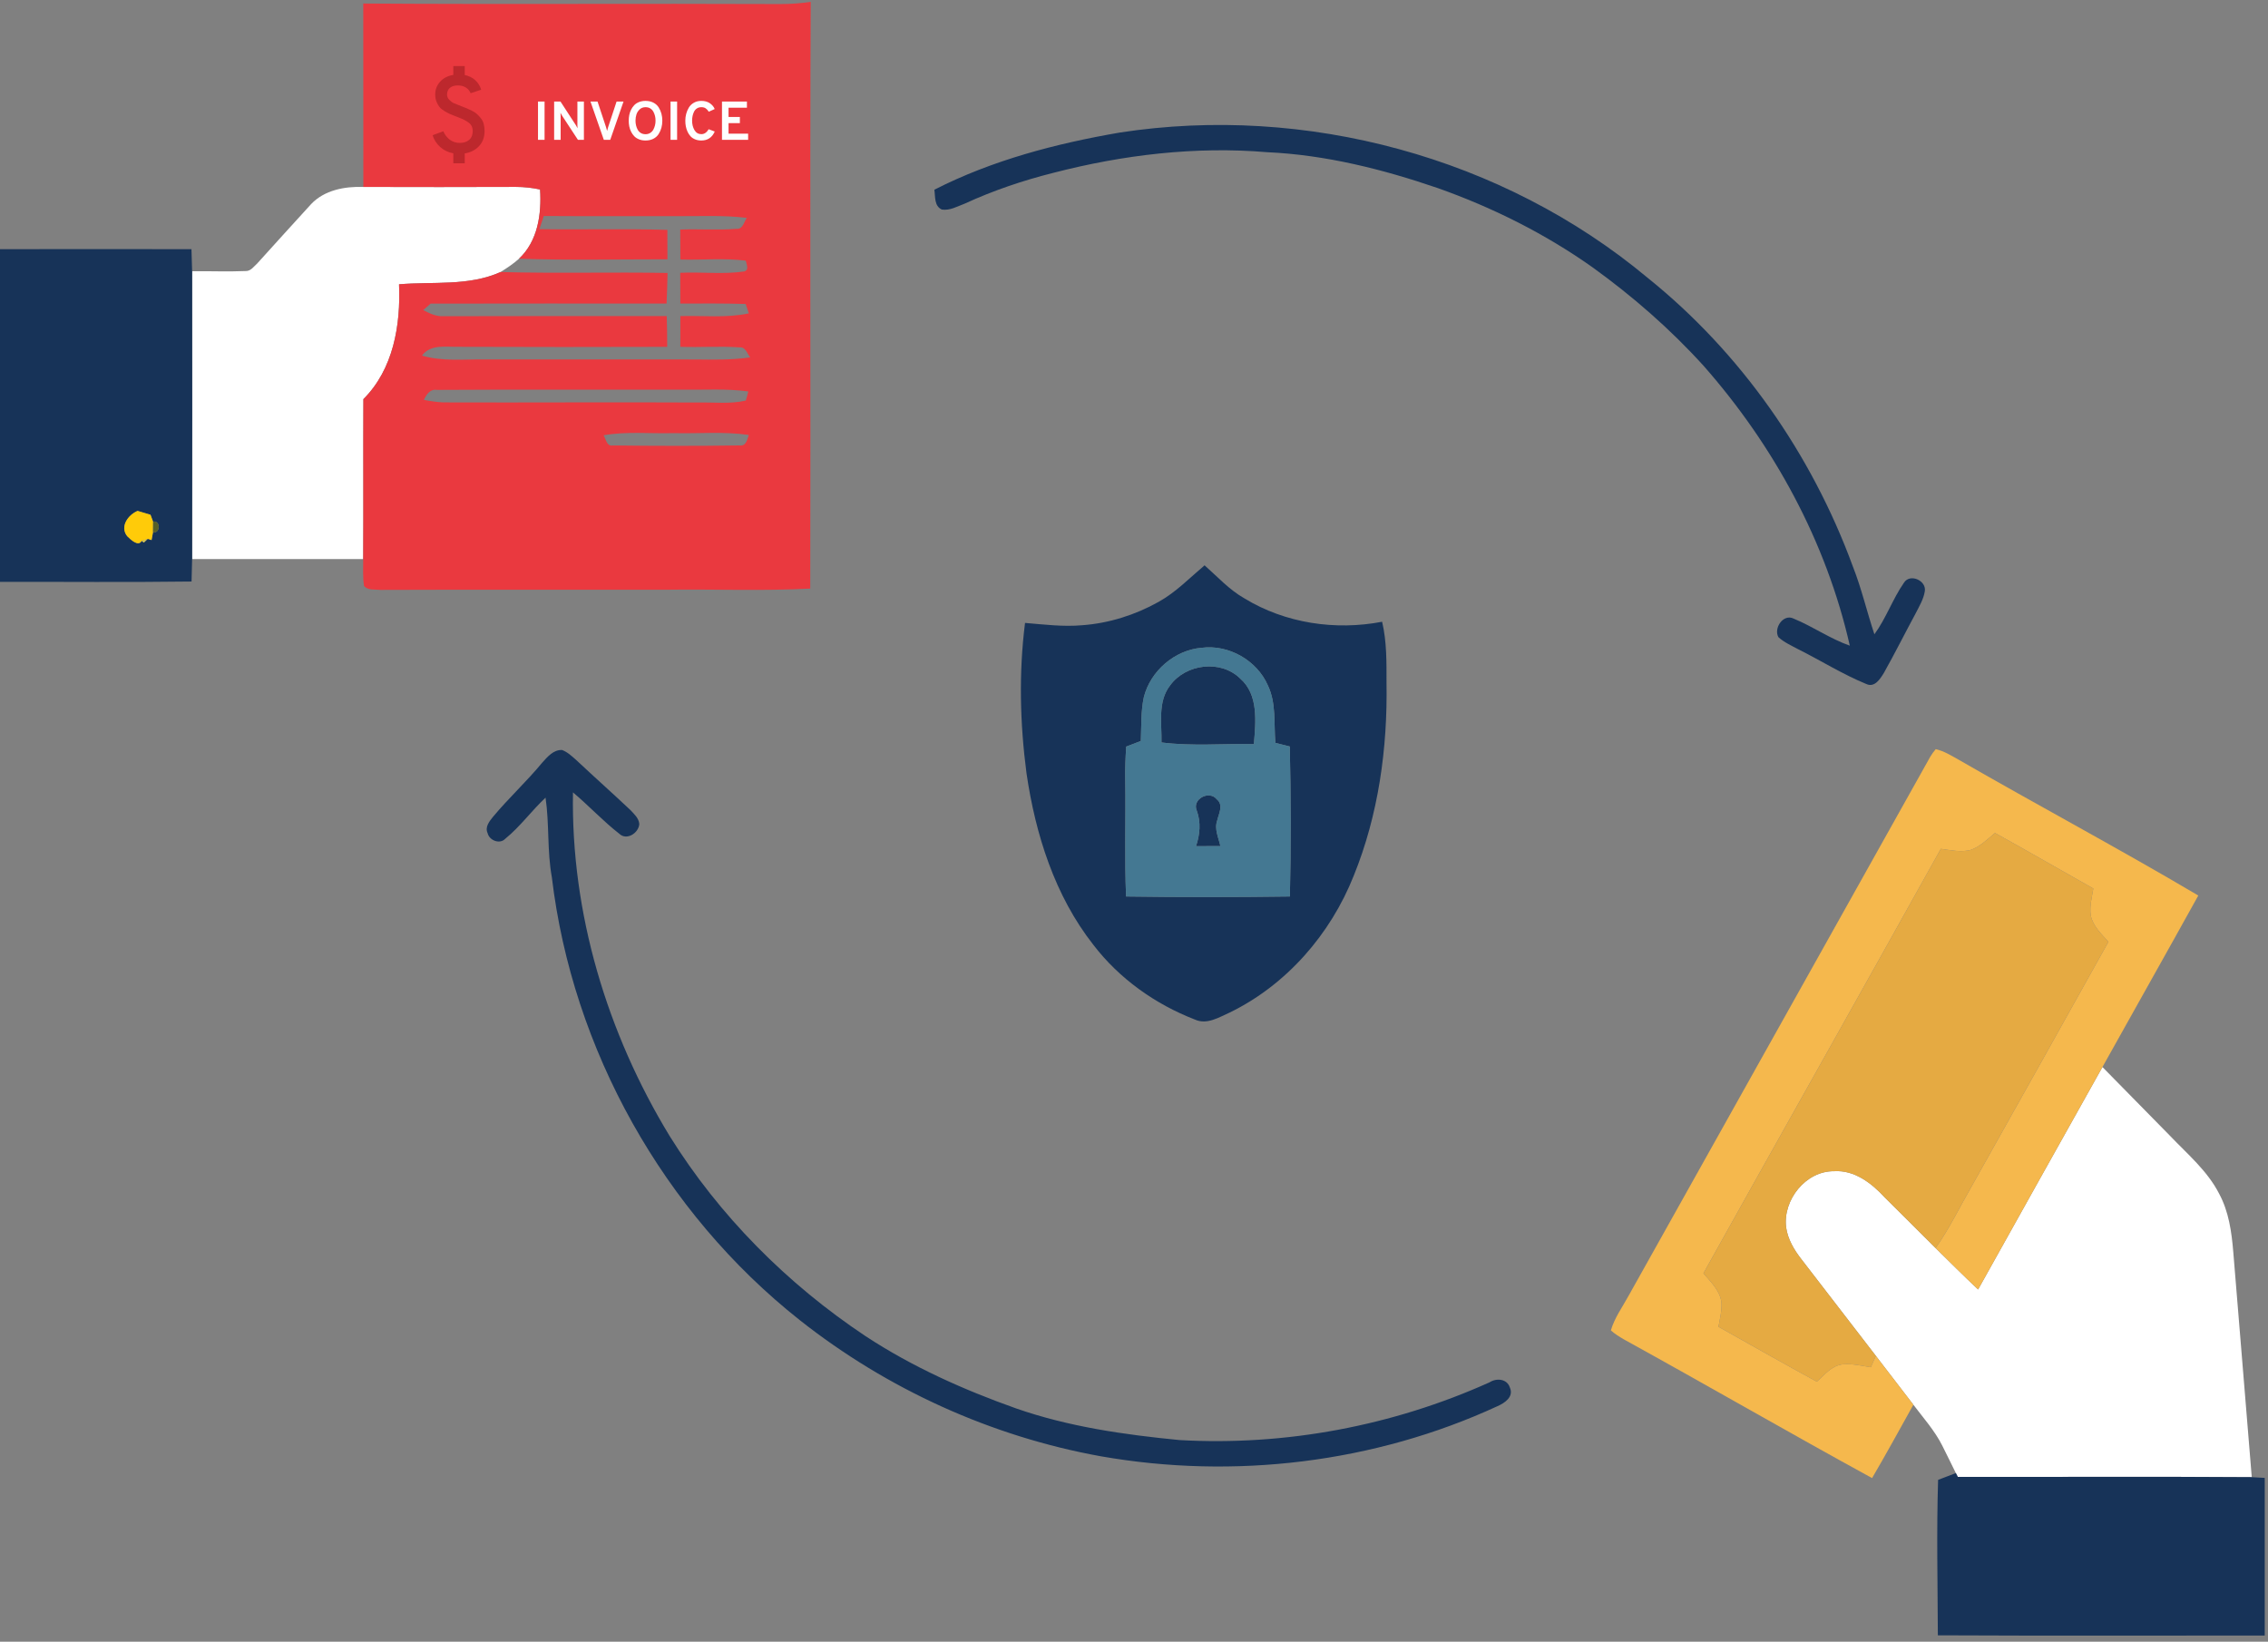 <?xml version="1.0" encoding="UTF-8"?>
<svg width="373px" height="270px" viewBox="0 0 373 270" version="1.1" xmlns="http://www.w3.org/2000/svg" xmlns:xlink="http://www.w3.org/1999/xlink">
    <rect x="0" y="0" width="373" height="270" fill="#808080" stroke="none"/>
    <title>316ee7e1-d2ff-407c-a158-4a5648f9392f</title>
    <g id="Page-1" stroke="none" stroke-width="1" fill="none" fill-rule="evenodd">
        <g id="C-walkthrou-03" transform="translate(-1, -175)">
            <g id="316ee7e1-d2ff-407c-a158-4a5648f9392f" transform="translate(1, 175)">
                <g id="#ffffffff" transform="translate(31.556, 30.521)" fill="#FFFFFF" fill-rule="nonzero">
                    <path d="M19.611,3.047 C21.81,0.729 25.131,0.124 28.198,0.222 C36.563,0.248 44.923,0.248 53.288,0.217 C54.623,0.217 55.957,0.367 57.266,0.641 C57.525,4.671 56.899,9.13 53.8,12.027 C52.879,12.871 51.824,13.548 50.774,14.216 C45.502,16.58 39.657,15.757 34.07,16.238 C34.36,22.927 33.144,30.211 28.209,35.12 C28.167,43.888 28.229,52.657 28.178,61.425 C18.799,61.43 9.42,61.425 0.041,61.425 C0.062,45.647 0.062,29.869 0.041,14.091 C2.98,14.05 5.918,14.185 8.851,14.055 C9.684,14.086 10.191,13.305 10.744,12.814 C13.698,9.555 16.642,6.285 19.611,3.047 Z" id="Path"></path>
                    <path d="M293.769,181.554 C300.556,169.346 307.405,157.168 314.218,144.97 C317.911,148.747 321.626,152.513 325.33,156.279 C328.201,159.295 331.496,162.047 333.415,165.818 C334.998,168.751 335.464,172.103 335.733,175.378 C336.731,187.726 337.781,200.074 338.774,212.422 C322.66,212.308 306.541,212.401 290.427,212.375 C290.344,212.22 290.189,211.905 290.106,211.75 C289.341,210.249 288.642,208.718 287.871,207.228 C286.63,204.761 284.773,202.697 283.123,200.508 C281.069,197.824 279,195.149 276.946,192.464 C272.859,187.172 268.793,181.865 264.701,176.573 C263.496,175.026 262.456,173.272 262.187,171.301 C261.654,166.806 265.425,162.052 270.076,162.104 C273.444,161.881 276.268,164.085 278.425,166.428 C281.203,169.206 284.012,171.953 286.78,174.747 C289.103,177.023 291.394,179.33 293.769,181.554 Z" id="Path"></path>
                </g>
                <g id="#70da44ff" transform="translate(59.49, 0)">
                    <path d="M0.253,0.579 C23.098,0.735 45.937,0.564 68.781,0.667 C70.473,0.678 72.164,0.548 73.841,0.3 C73.69,32.466 73.846,64.632 73.763,96.804 C65.905,97.218 58.032,96.881 50.169,96.99 C34.479,97 18.789,96.959 3.099,97.016 C2.178,96.912 1.05,97.15 0.372,96.364 C0.171,94.895 0.233,93.415 0.243,91.946 C0.295,83.178 0.233,74.41 0.274,65.641 C5.209,60.732 6.425,53.448 6.135,46.759 C11.722,46.278 17.568,47.101 22.839,44.737 C31.99,44.99 41.147,44.726 50.298,44.892 C50.262,46.568 50.21,48.249 50.137,49.925 C37.2,49.925 24.262,49.9 11.329,49.936 C11.024,50.205 10.419,50.732 10.113,51.001 C11.148,51.534 12.229,52.072 13.429,52.005 C25.674,51.958 37.919,51.989 50.163,51.979 C50.215,53.666 50.241,55.357 50.241,57.044 C38.839,57.075 27.433,57.09 16.031,57.038 C13.926,57.106 11.36,56.531 9.906,58.482 C13.238,59.47 16.735,59.071 20.154,59.113 C31.716,59.123 43.278,59.108 54.84,59.118 C57.856,59.154 60.887,59.206 63.888,58.782 C63.386,58.161 63.132,57.028 62.123,57.131 C58.89,56.904 55.636,57.157 52.398,57.038 C52.393,55.352 52.398,53.666 52.403,51.984 C56.159,51.881 59.956,52.331 63.665,51.534 C63.536,51.151 63.272,50.381 63.143,49.993 C59.563,49.884 55.983,49.915 52.398,49.925 C52.393,48.239 52.388,46.553 52.383,44.866 C55.895,44.69 59.449,45.161 62.93,44.638 C63.769,44.349 63.256,43.475 63.168,42.869 C59.599,42.419 55.988,42.787 52.403,42.683 C52.398,41.038 52.388,39.393 52.383,37.753 C55.455,37.634 58.539,37.882 61.606,37.634 C62.687,37.753 62.848,36.501 63.334,35.834 C59.475,35.358 55.585,35.58 51.71,35.549 C44.452,35.534 37.194,35.575 29.937,35.524 C29.699,36.243 29.456,36.962 29.218,37.686 C36.232,37.794 43.252,37.593 50.267,37.805 C50.272,39.419 50.277,41.033 50.277,42.647 C42.14,42.642 33.997,42.828 25.865,42.549 C28.964,39.652 29.59,35.192 29.331,31.163 C28.023,30.888 26.688,30.738 25.353,30.738 C16.988,30.769 8.629,30.769 0.264,30.744 C0.253,20.687 0.253,10.636 0.253,0.579 M15.24,11.567 C13.766,12.891 11.422,14.029 11.608,16.352 C11.5,18.168 13.321,18.97 14.635,19.735 C14.65,20.563 14.666,21.391 14.676,22.218 C13.74,21.836 12.809,21.442 11.872,21.06 C11.531,21.727 11.189,22.394 10.853,23.067 C12.058,23.569 13.264,24.05 14.485,24.51 C14.598,25.074 14.707,25.638 14.821,26.212 C15.478,26.217 16.13,26.233 16.787,26.248 C16.952,25.705 17.118,25.172 17.288,24.639 C18.747,23.817 20.382,22.612 20.061,20.697 C20.227,18.814 18.152,18.173 17.123,16.999 C16.999,16.362 16.9,15.721 16.828,15.085 C17.578,15.338 18.333,15.602 19.083,15.866 C19.42,15.224 19.756,14.583 20.092,13.947 C19.171,13.507 18.251,13.078 17.33,12.648 C17.185,12.364 16.89,11.789 16.745,11.505 C16.243,11.526 15.742,11.546 15.24,11.567 M33.04,16.678 C32.963,18.639 32.932,20.604 33.02,22.565 C33.32,22.405 33.92,22.079 34.22,21.918 C34.499,20.258 34.323,18.571 34.303,16.9 C33.987,16.844 33.356,16.735 33.04,16.678 M46.34,16.921 C44.52,17.459 44.659,19.549 44.649,21.065 C45.73,22.239 47.292,22.192 48.751,21.965 C49.046,20.827 49.336,19.689 49.584,18.54 C48.792,17.547 47.768,16.362 46.34,16.921 M53.629,16.942 C52.041,17.656 51.42,20.015 52.641,21.329 C53.49,22.715 55.331,21.918 56.614,21.882 C55.626,21.696 54.617,21.629 53.645,21.37 C52.465,20.718 53.138,19.151 52.967,18.07 C53.293,17.899 53.94,17.552 54.266,17.376 C54.814,17.304 55.921,17.159 56.474,17.087 C55.543,16.947 54.56,16.657 53.629,16.942 M57.116,16.75 C57.121,18.571 57.116,20.397 57.095,22.224 C58.182,22.156 59.273,22.074 60.359,21.924 C59.47,21.696 58.564,21.515 57.669,21.344 C57.644,20.966 57.597,20.211 57.576,19.828 C58.445,19.771 59.32,19.72 60.194,19.668 C59.071,19.223 57.245,19.265 57.494,17.568 C58.404,17.397 59.32,17.247 60.225,17.04 C59.19,16.906 58.156,16.818 57.116,16.75 M35.353,22.637 C35.518,21.21 35.524,19.766 35.58,18.333 C36.718,19.337 37.562,20.604 38.25,21.949 C38.462,22.011 38.886,22.136 39.098,22.203 C39.052,20.511 39.031,18.825 39.057,17.138 C38.927,17.128 38.674,17.107 38.55,17.097 C38.545,18.209 38.534,19.321 38.514,20.439 C37.438,19.182 36.486,17.832 35.56,16.461 C35.156,18.489 34.649,20.61 35.353,22.637 M39.548,16.528 C40.329,18.602 40.505,21.168 42.336,22.653 C43.18,20.635 44.111,18.613 44.282,16.399 C42.926,17.294 42.636,18.944 42.026,20.335 C41.405,18.954 41.338,16.9 39.548,16.528 M50.236,17.118 C49.972,18.846 49.191,21.737 51.312,22.549 C51.42,20.542 51.42,18.53 51.322,16.528 C51.048,16.673 50.505,16.968 50.236,17.118 M10.222,65.765 C11.282,65.967 12.353,66.143 13.434,66.179 C27.412,66.231 41.395,66.122 55.373,66.2 C57.964,66.143 60.623,66.474 63.168,65.879 C63.324,65.383 63.458,64.881 63.577,64.379 C59.992,63.882 56.376,64.141 52.771,64.089 C39.305,64.115 25.829,64.038 12.364,64.125 C11.215,63.944 10.651,64.886 10.222,65.765 M39.781,71.59 C40.19,72.247 40.272,73.458 41.328,73.261 C48.254,73.344 55.202,73.359 62.129,73.256 C63.231,73.421 63.381,72.304 63.66,71.538 C59.552,70.933 55.393,71.342 51.265,71.233 C47.437,71.347 43.578,70.913 39.781,71.59 Z" id="Shape" fill="#EA393F" fill-rule="nonzero"></path>
                    <rect id="Rectangle" fill="#EA393F" x="10" y="9" width="52" height="20"></rect>
                    <path d="M30.07,23 L30.07,16.7 L28.99,16.7 L28.99,23 L30.07,23 Z M32.716,23 L32.716,19.022 C32.716,18.854 32.707,18.698 32.689,18.554 C32.779,18.74 32.866,18.896 32.95,19.022 L32.95,19.022 L35.56,23 L36.541,23 L36.541,16.7 L35.47,16.7 L35.47,20.615 C35.47,20.771 35.479,20.93 35.497,21.092 C35.383,20.864 35.296,20.705 35.236,20.615 L35.236,20.615 L32.689,16.7 L31.645,16.7 L31.645,23 L32.716,23 Z M40.87,23 L43.057,16.7 L41.914,16.7 L40.51,20.957 C40.432,21.215 40.381,21.407 40.357,21.533 C40.327,21.419 40.273,21.227 40.195,20.957 L40.195,20.957 L38.782,16.7 L37.621,16.7 L39.817,23 L40.87,23 Z M46.675,23.108 C47.161,23.108 47.589,23.014 47.958,22.825 C48.327,22.636 48.614,22.381 48.822,22.059 C49.029,21.738 49.183,21.392 49.285,21.02 C49.387,20.648 49.438,20.258 49.438,19.85 C49.438,19.442 49.387,19.052 49.285,18.68 C49.183,18.308 49.029,17.962 48.822,17.64 C48.614,17.32 48.327,17.064 47.958,16.875 C47.589,16.686 47.161,16.592 46.675,16.592 C46.285,16.592 45.931,16.655 45.613,16.781 C45.295,16.907 45.032,17.076 44.825,17.29 C44.618,17.503 44.444,17.75 44.303,18.032 C44.163,18.314 44.062,18.607 44.002,18.91 C43.942,19.212 43.912,19.526 43.912,19.85 C43.912,20.174 43.942,20.488 44.002,20.791 C44.062,21.093 44.163,21.386 44.303,21.668 C44.444,21.95 44.618,22.198 44.825,22.41 C45.032,22.623 45.295,22.793 45.613,22.919 C45.931,23.045 46.285,23.108 46.675,23.108 Z M46.675,22.073 C46.381,22.073 46.124,22.007 45.906,21.875 C45.687,21.743 45.516,21.566 45.392,21.344 C45.27,21.122 45.178,20.885 45.118,20.633 C45.058,20.381 45.028,20.12 45.028,19.85 C45.028,19.49 45.078,19.151 45.176,18.833 C45.276,18.515 45.454,18.235 45.712,17.991 C45.97,17.748 46.291,17.627 46.675,17.627 C46.969,17.627 47.225,17.693 47.444,17.825 C47.663,17.957 47.834,18.134 47.958,18.356 C48.081,18.578 48.172,18.814 48.232,19.062 C48.292,19.311 48.322,19.574 48.322,19.85 C48.322,20.108 48.292,20.361 48.232,20.61 C48.172,20.86 48.081,21.096 47.958,21.322 C47.834,21.547 47.662,21.728 47.44,21.866 C47.218,22.004 46.963,22.073 46.675,22.073 Z M51.868,23 L51.868,16.7 L50.788,16.7 L50.788,23 L51.868,23 Z M55.855,23.108 C56.887,23.108 57.622,22.616 58.06,21.632 L58.06,21.632 L57.061,21.254 C56.737,21.794 56.335,22.064 55.855,22.064 C55.363,22.064 54.986,21.842 54.725,21.398 C54.465,20.954 54.334,20.438 54.334,19.85 C54.334,19.586 54.359,19.329 54.41,19.081 C54.462,18.831 54.542,18.595 54.654,18.369 C54.764,18.145 54.923,17.965 55.13,17.829 C55.337,17.695 55.579,17.627 55.855,17.627 C56.137,17.627 56.37,17.687 56.553,17.807 C56.736,17.927 56.911,18.116 57.079,18.374 L57.079,18.374 L58.051,17.933 C57.901,17.561 57.637,17.244 57.259,16.983 C56.881,16.723 56.413,16.592 55.855,16.592 C55.393,16.592 54.985,16.692 54.631,16.893 C54.277,17.095 54.001,17.358 53.803,17.686 C53.605,18.012 53.458,18.359 53.362,18.725 C53.266,19.091 53.218,19.466 53.218,19.85 C53.218,20.174 53.246,20.486 53.303,20.786 C53.361,21.086 53.455,21.38 53.587,21.668 C53.719,21.956 53.883,22.205 54.078,22.415 C54.273,22.625 54.523,22.793 54.829,22.919 C55.135,23.045 55.477,23.108 55.855,23.108 Z M63.55,23 L63.55,21.983 L60.328,21.983 L60.328,20.255 L62.191,20.255 L62.191,19.238 L60.328,19.238 L60.328,17.717 L63.352,17.717 L63.352,16.7 L59.248,16.7 L59.248,23 L63.55,23 Z" id="INVOICE" fill="#FEFEFE" fill-rule="nonzero"></path>
                    <path d="M258.861,123.212 C260.195,123.507 261.375,124.242 262.56,124.904 C275.663,132.462 289.03,139.58 302.046,147.283 C296.826,156.703 291.529,166.087 286.283,175.491 C279.47,187.69 272.621,199.867 265.834,212.075 C263.46,209.851 261.168,207.544 258.845,205.268 C261.132,202.024 262.849,198.429 264.83,194.999 C272.311,181.637 279.817,168.285 287.261,154.897 C286.107,153.589 284.7,152.316 284.354,150.531 C284.142,149.052 284.54,147.583 284.783,146.134 C279.388,143.103 274.033,139.989 268.612,136.999 C267.36,138.023 266.175,139.239 264.618,139.782 C262.999,140.211 261.323,139.813 259.704,139.606 C246.745,162.905 233.642,186.127 220.663,209.417 C221.868,210.839 223.379,212.241 223.622,214.191 C223.715,215.547 223.368,216.876 223.136,218.206 C228.521,221.237 233.895,224.279 239.317,227.238 C240.584,226.095 241.795,224.558 243.621,224.382 C245.157,224.258 246.678,224.62 248.189,224.863 C248.458,224.232 248.732,223.606 249.011,222.985 C251.065,225.67 253.134,228.345 255.188,231.03 C252.943,235.059 250.729,239.11 248.396,243.093 C234.723,235.618 221.237,227.807 207.59,220.29 C206.835,219.845 206.08,219.385 205.438,218.8 C206.044,216.716 207.358,214.941 208.382,213.053 C224.91,183.52 241.448,153.992 257.966,124.459 C258.23,124.019 258.53,123.6 258.861,123.212 Z" id="Path" fill="#F5B84D" fill-rule="nonzero"></path>
                </g>
                <g id="#34bb09ff" transform="translate(70.837, 10.381)" fill-rule="nonzero">
                    <path d="M5.591,16.477 L5.591,14.854 C6.553,14.697 7.338,14.297 7.945,13.654 C8.553,13.011 8.856,12.178 8.856,11.156 C8.856,10.735 8.808,10.347 8.712,9.992 C8.616,9.637 8.459,9.328 8.243,9.063 C8.026,8.799 7.819,8.573 7.621,8.387 C7.422,8.2 7.149,8.02 6.8,7.846 C6.451,7.671 6.171,7.539 5.961,7.449 C5.751,7.359 5.453,7.241 5.068,7.097 C4.491,6.881 4.076,6.715 3.823,6.601 C3.571,6.487 3.318,6.303 3.066,6.051 C2.813,5.798 2.687,5.51 2.687,5.185 C2.687,4.704 2.843,4.331 3.156,4.067 C3.469,3.802 3.902,3.67 4.455,3.67 C4.984,3.67 5.429,3.787 5.79,4.022 C6.15,4.256 6.409,4.566 6.565,4.951 L6.565,4.951 L8.297,4.373 C8.117,3.76 7.795,3.24 7.332,2.813 C6.869,2.386 6.289,2.1 5.591,1.956 L5.591,1.956 L5.591,0.477 L3.715,0.477 L3.715,1.938 C2.789,2.094 2.062,2.47 1.533,3.066 C1.003,3.661 0.739,4.361 0.739,5.167 C0.739,5.612 0.814,6.015 0.964,6.376 C1.115,6.736 1.283,7.028 1.469,7.25 C1.656,7.473 1.932,7.692 2.299,7.909 C2.666,8.125 2.967,8.285 3.201,8.387 C3.436,8.489 3.775,8.624 4.22,8.793 C4.677,8.961 5.023,9.099 5.258,9.208 C5.492,9.316 5.76,9.466 6.06,9.659 C6.361,9.851 6.577,10.07 6.71,10.317 C6.842,10.563 6.908,10.849 6.908,11.174 C6.908,11.799 6.716,12.28 6.331,12.617 C5.946,12.954 5.429,13.122 4.78,13.122 C4.166,13.122 3.625,12.951 3.156,12.608 C2.687,12.265 2.326,11.799 2.074,11.21 L2.074,11.21 L0.306,11.859 C0.559,12.641 0.982,13.293 1.578,13.816 C2.173,14.339 2.885,14.679 3.715,14.836 L3.715,14.836 L3.715,16.477 L5.591,16.477 Z" id="$" fill="#BD282D"></path>
                    <path d="M253.272,129.401 C254.829,128.858 256.014,127.642 257.266,126.618 C262.687,129.608 268.041,132.722 273.437,135.753 C273.194,137.202 272.795,138.671 273.008,140.151 C273.354,141.935 274.761,143.208 275.915,144.517 C268.471,157.905 260.965,171.256 253.484,184.618 C251.503,188.048 249.786,191.643 247.499,194.887 C244.732,192.093 241.923,189.347 239.145,186.569 C236.987,184.225 234.163,182.021 230.795,182.244 C226.145,182.192 222.373,186.946 222.906,191.442 C223.175,193.413 224.215,195.166 225.42,196.713 C229.512,202.005 233.578,207.313 237.665,212.605 C237.386,213.225 237.112,213.851 236.843,214.483 C235.332,214.239 233.811,213.877 232.275,214.001 C230.449,214.177 229.238,215.714 227.971,216.857 C222.549,213.898 217.175,210.856 211.789,207.825 C212.022,206.495 212.369,205.166 212.276,203.81 C212.032,201.86 210.522,200.458 209.317,199.036 C222.296,175.747 235.399,152.525 248.358,129.225 C249.977,129.432 251.653,129.83 253.272,129.401 Z" id="Path" fill="#E5AA42"></path>
                </g>
                <g id="#2b5468ff" transform="translate(0, 20.175)" fill="#173358" fill-rule="nonzero">
                    <path d="M184.167,1.624 C214.714,-3.078 247.175,5.659 270.945,25.493 C286.283,37.805 297.949,54.509 304.71,72.951 C306.153,76.598 307.027,80.431 308.269,84.145 C310.198,81.507 311.259,78.357 313.116,75.682 C314.109,74.058 316.882,75.32 316.556,77.089 C316.344,78.388 315.646,79.536 315.056,80.695 C313.297,83.954 311.637,87.275 309.821,90.508 C309.221,91.476 308.315,92.939 306.97,92.334 C303.065,90.741 299.469,88.465 295.698,86.582 C294.591,85.982 293.412,85.47 292.481,84.616 C291.658,83.147 293.282,80.705 294.995,81.569 C298.155,82.868 300.98,84.88 304.223,86.013 C300.359,68.936 291.725,53.102 280.184,39.998 C274.685,33.93 268.483,28.519 261.84,23.739 C254.05,18.235 245.437,13.936 236.451,10.755 C227.398,7.656 218.014,5.292 208.423,4.858 C196.613,3.859 184.715,5.287 173.272,8.241 C168.27,9.498 163.361,11.153 158.674,13.31 C157.463,13.76 156.217,14.495 154.892,14.288 C153.625,13.703 153.832,12.162 153.671,11.024 C163.205,6.161 173.665,3.435 184.167,1.624 Z" id="Path"></path>
                    <path d="M0,20.806 C10.496,20.78 20.992,20.796 31.489,20.806 C31.53,22.011 31.571,23.222 31.597,24.438 C31.618,40.215 31.618,55.993 31.597,71.771 C31.576,72.997 31.54,74.228 31.504,75.465 C21.003,75.605 10.501,75.501 0,75.517 L0,20.806 M20.92,68.01 C21.453,68.533 22.751,69.816 23.294,68.776 L23.656,69.055 C23.822,68.9 24.143,68.595 24.303,68.445 L24.924,68.647 C24.986,68.321 25.105,67.664 25.167,67.333 L25.467,67.385 C26.31,67.183 26.331,65.791 25.483,65.589 L25.183,65.641 C25.074,65.351 24.857,64.772 24.748,64.482 C24.039,64.275 23.336,64.063 22.627,63.851 C21.07,64.503 19.663,66.433 20.92,68.01 Z" id="Shape"></path>
                    <path d="M190.545,78.812 C193.385,77.234 195.646,74.875 198.108,72.801 C200.234,74.684 202.174,76.831 204.678,78.248 C211.382,82.335 219.633,83.561 227.305,82.081 C228.081,85.361 228.029,88.744 228.029,92.091 C228.215,102.872 226.71,113.818 222.639,123.849 C218.821,133.471 211.589,141.804 202.231,146.357 C200.467,147.138 198.481,148.41 196.515,147.505 C189.997,144.986 184.074,140.78 179.811,135.209 C173.464,127.134 170.298,117.056 168.823,107.015 C167.747,98.826 167.54,90.472 168.58,82.273 C171.7,82.531 174.829,82.93 177.959,82.655 C182.377,82.335 186.691,80.969 190.545,78.812 M188.119,94.476 C187.612,96.845 187.726,99.287 187.622,101.692 C186.821,101.998 186.024,102.303 185.222,102.613 C185.098,104.429 185.025,106.255 185.062,108.086 C185.16,114.475 184.932,120.874 185.196,127.263 C194.171,127.392 203.162,127.387 212.138,127.263 C212.339,119.048 212.308,110.818 212.122,102.598 C211.331,102.396 210.539,102.199 209.753,102.003 C209.479,98.847 209.923,95.5 208.522,92.562 C206.737,88.444 202.076,85.785 197.627,86.365 C193.189,86.732 189.21,90.172 188.119,94.476 Z" id="Shape"></path>
                    <path d="M192.438,92.552 C195.03,88.992 200.772,88.273 203.969,91.424 C207.021,94.093 206.514,98.578 206.214,102.21 C201.15,102.106 196.049,102.577 191.021,101.935 C191.088,98.806 190.364,95.221 192.438,92.552 Z" id="Path"></path>
                    <path d="M89.179,105.251 C90.037,104.3 91.036,103.094 92.453,103.177 C93.374,103.529 94.093,104.232 94.823,104.874 C97.745,107.621 100.751,110.285 103.668,113.042 C104.284,113.699 105.065,114.382 105.138,115.349 C105.044,116.829 103.058,118.122 101.842,116.943 C99.158,114.847 96.835,112.333 94.233,110.145 C93.881,129.989 99.835,149.74 110.119,166.64 C118.293,179.79 129.482,191.006 142.353,199.577 C150.05,204.631 158.508,208.413 167.168,211.481 C175.797,214.486 184.896,215.779 193.959,216.664 C211.398,217.662 229.048,214.336 244.971,207.171 C246.109,206.437 247.858,206.566 248.318,208.035 C248.996,209.556 247.464,210.575 246.275,211.093 C226.048,220.43 202.96,223.177 181.047,219.333 C163.035,216.085 145.891,208.284 131.536,196.944 C109.131,179.226 94.134,152.456 90.756,124.087 C89.965,119.762 90.363,115.344 89.722,111.009 C87.415,113.171 85.547,115.784 83.085,117.781 C82.185,118.732 80.467,118.034 80.198,116.855 C79.717,115.836 80.483,114.915 81.078,114.165 C83.654,111.081 86.618,108.35 89.179,105.251 Z" id="Path"></path>
                    <path d="M196.836,113.182 C195.966,111.278 198.863,109.716 200.12,111.288 C201.269,112.22 200.431,113.642 200.177,114.791 C199.681,116.192 200.415,117.615 200.705,118.981 C199.37,118.986 198.036,118.991 196.706,118.986 C197.337,117.087 197.529,115.091 196.836,113.182 Z" id="Path"></path>
                    <path d="M321.662,222.096 C321.745,222.251 321.9,222.566 321.983,222.722 C338.097,222.748 354.216,222.654 370.33,222.768 C371.039,222.799 371.748,222.835 372.462,222.887 L372.462,248.809 C354.542,248.815 336.622,248.861 318.703,248.778 C318.672,240.258 318.475,231.728 318.744,223.213 C319.712,222.841 320.689,222.468 321.662,222.096 Z" id="Path"></path>
                </g>
                <g id="#ffcb09ff" transform="translate(20.175, 83.804)" fill="#FFCB09" fill-rule="nonzero">
                    <path d="M0.745,4.382 C-0.512,2.804 0.895,0.874 2.452,0.222 C3.161,0.435 3.864,0.647 4.573,0.854 C4.682,1.143 4.899,1.723 5.008,2.012 C5.008,2.576 5.002,3.14 4.992,3.704 C4.93,4.035 4.811,4.692 4.749,5.018 L4.128,4.816 C3.875,4.899 3.373,5.064 3.119,5.147 C2.576,6.187 1.278,4.904 0.745,4.382 Z" id="Path"></path>
                </g>
                <g id="#576028ff" transform="translate(24.831, 85.356)" fill="#576028" fill-rule="nonzero">
                    <path d="M0.352,0.46 L0.652,0.409 C1.5,0.61 1.48,2.002 0.636,2.204 L0.336,2.152 C0.347,1.588 0.352,1.024 0.352,0.46 Z" id="Path"></path>
                </g>
                <g id="#ddc94eff" transform="translate(23.279, 88.46)" fill="#DDC94E" fill-rule="nonzero">
                    <path d="M0.016,0.491 C0.269,0.409 0.771,0.243 1.024,0.16 C0.864,0.31 0.543,0.616 0.378,0.771 L0.016,0.491 Z" id="Path"></path>
                </g>
                <g id="#336178ff" transform="translate(184.679, 106.048)" fill="#447892" fill-rule="nonzero">
                    <path d="M3.44,8.603 C4.532,4.299 8.51,0.859 12.948,0.491 C17.397,-0.088 22.058,2.571 23.843,6.689 C25.245,9.627 24.8,12.974 25.074,16.13 C25.86,16.326 26.652,16.523 27.443,16.725 C27.629,24.945 27.66,33.175 27.459,41.39 C18.483,41.514 9.493,41.519 0.517,41.39 C0.253,35.001 0.481,28.602 0.383,22.213 C0.347,20.382 0.419,18.556 0.543,16.74 C1.345,16.43 2.142,16.124 2.943,15.819 C3.047,13.414 2.933,10.972 3.44,8.603 M7.76,6.678 C5.685,9.348 6.409,12.933 6.342,16.062 C11.37,16.704 16.471,16.233 21.536,16.337 C21.836,12.705 22.343,8.22 19.29,5.551 C16.093,2.4 10.351,3.119 7.76,6.678 M12.157,27.309 C12.85,29.218 12.659,31.214 12.027,33.113 C13.357,33.118 14.692,33.113 16.026,33.108 C15.736,31.742 15.002,30.319 15.499,28.918 C15.752,27.769 16.59,26.346 15.442,25.415 C14.185,23.843 11.288,25.405 12.157,27.309 Z" id="Shape"></path>
                </g>
            </g>
        </g>
    </g>
</svg>